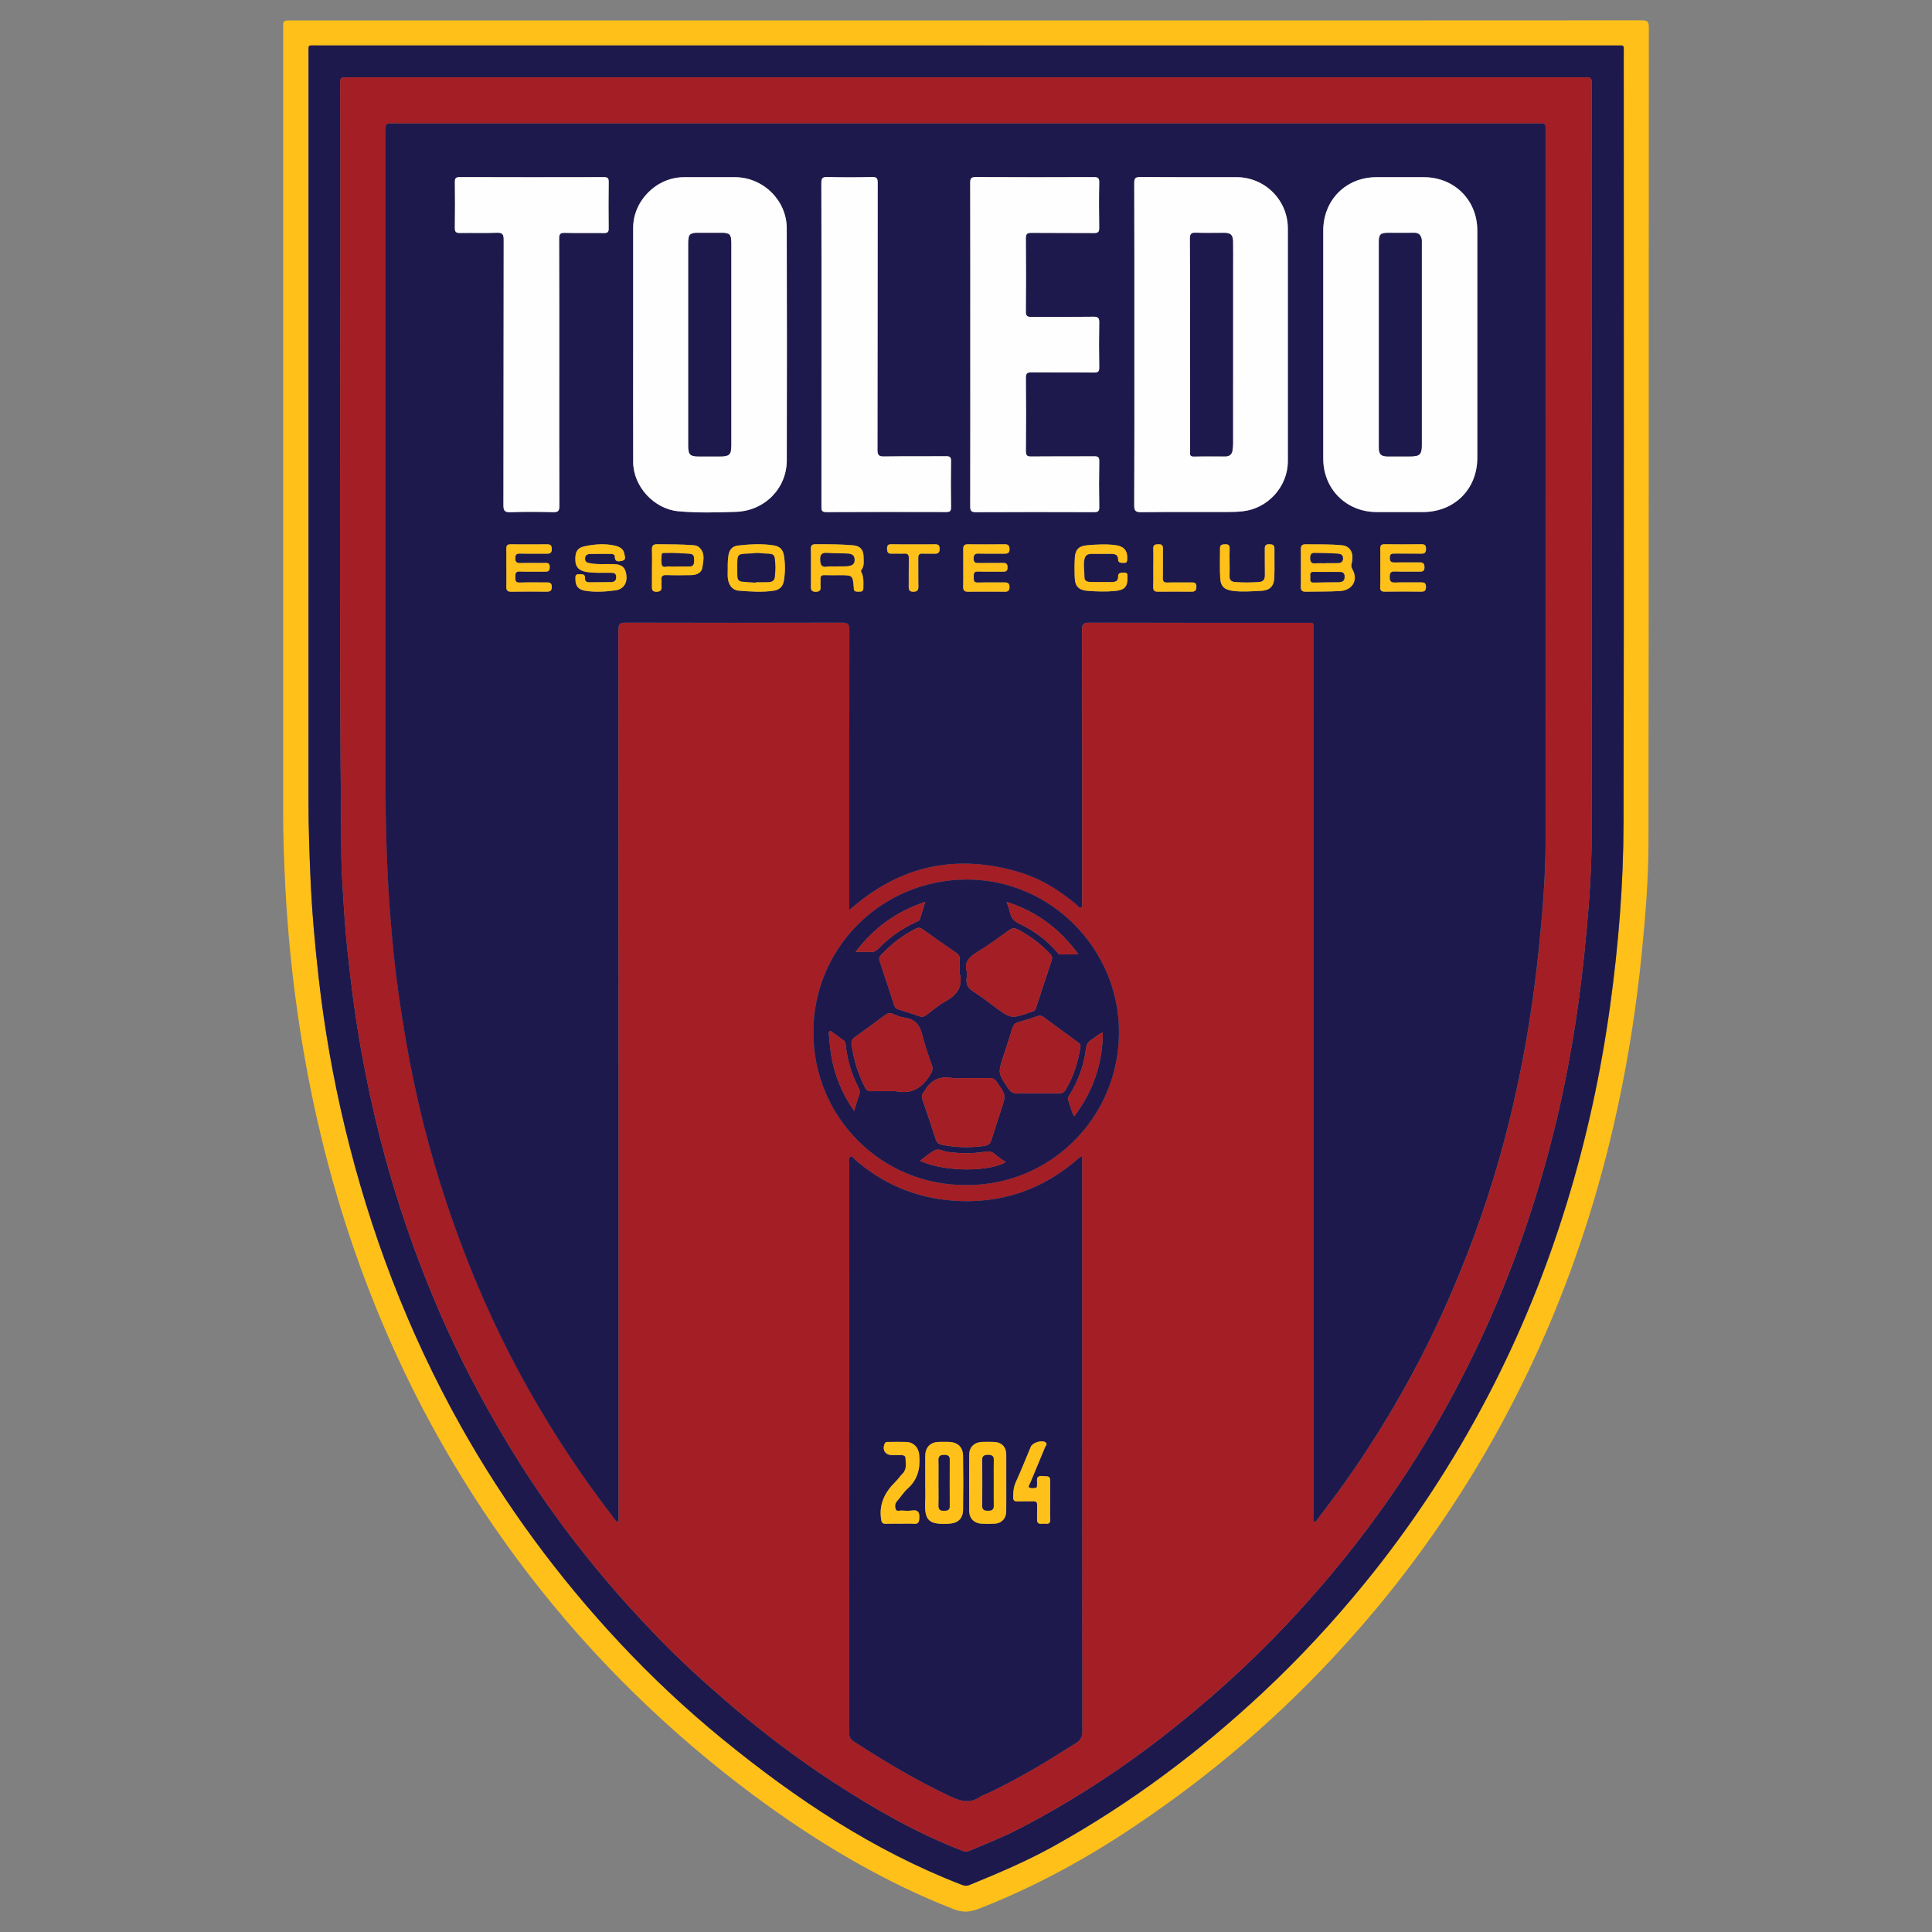 <?xml version="1.0" encoding="utf-8"?>
<!-- Generator: Adobe Illustrator 23.0.1, SVG Export Plug-In . SVG Version: 6.00 Build 0)  -->
<svg version="1.1" id="Layer_1" xmlns="http://www.w3.org/2000/svg" xmlns:xlink="http://www.w3.org/1999/xlink" x="0px" y="0px"
	 viewBox="0 0 600 600" style="enable-background:new 0 0 600 600;" xml:space="preserve">
<rect x="0" y="0" width="600" height="600" fill="#808080" stroke="none"/>
<style type="text/css">
	.st0{fill:#FEC019;}
	.st1{fill:#1E194C;}
	.st2{fill:#A41E25;}
	.st3{fill:#FEFEFE;}
</style>
<g>
	<path class="st0" d="M299.97,6.36c69.95,0,139.91,0.01,209.86-0.04c1.71,0,2.23,0.29,2.23,2.14c-0.05,84.41,0,168.82-0.11,253.23
		c-0.01,11.34-0.93,22.66-2.05,33.95c-1.59,16.14-4.05,32.13-7.46,47.98c-5.93,27.58-14.67,54.22-26.65,79.79
		c-11.81,25.2-26.37,48.68-43.69,70.44c-5.85,7.35-12.01,14.43-18.43,21.3c-19.3,20.66-40.83,38.64-64.48,54.1
		c-14.31,9.36-29.33,17.36-45.3,23.56c-2.82,1.09-5.02,1.17-7.89,0.04c-20.65-8.11-39.61-19.19-57.57-32.1
		c-13.13-9.44-25.54-19.74-37.29-30.86c-23.8-22.53-44-47.91-60.72-76.07c-12.29-20.7-22.31-42.45-30.23-65.18
		c-8.36-24.03-14.14-48.67-17.75-73.84c-1.86-12.94-3.12-25.93-3.81-38.98c-0.43-8.22-0.71-16.44-0.7-24.66
		c0-80.78,0-161.56,0-242.35c0-2.46,0-2.46,2.55-2.46C160.31,6.36,230.14,6.36,299.97,6.36z M300.01,14.12
		c-67.24,0-134.49,0-201.73,0c-2.77,0-2.44-0.34-2.44,2.46c0,77.58,0,155.16-0.01,232.74c0,7.62,0.27,15.22,0.59,22.83
		c0.45,10.61,1.39,21.17,2.59,31.72c1.76,15.51,4.44,30.86,8.08,46.03c7.8,32.55,19.58,63.56,35.94,92.8
		c13.72,24.52,30.26,46.98,49.43,67.48c9.99,10.69,20.65,20.7,32,29.96c22.58,18.44,46.62,34.5,73.99,45.11
		c0.9,0.35,1.64,0.56,2.62,0.17c8.93-3.67,17.81-7.41,26.27-12.11c23.65-13.16,45.15-29.23,64.88-47.69
		c11.36-10.63,21.93-22.02,31.76-34.1c14.68-18.03,27.35-37.37,38.12-57.95c10.05-19.21,18.17-39.23,24.52-59.96
		c6.13-19.98,10.54-40.34,13.41-61.05c2.63-18.99,4.16-38.08,4.2-57.22c0.14-79.61,0.06-159.22,0.06-238.83
		c0-2.66,0.33-2.38-2.34-2.38C434.62,14.11,367.31,14.12,300.01,14.12z"/>
	<path class="st1" d="M300.01,14.12c67.3,0,134.61,0,201.91,0c2.67,0,2.34-0.27,2.34,2.38c0.01,79.61,0.09,159.22-0.06,238.83
		c-0.03,19.15-1.57,38.23-4.2,57.22c-2.87,20.71-7.28,41.07-13.41,61.05c-6.36,20.72-14.48,40.75-24.52,59.96
		c-10.77,20.58-23.44,39.92-38.12,57.95c-9.83,12.08-20.4,23.48-31.76,34.1c-19.73,18.46-41.23,34.53-64.88,47.69
		c-8.46,4.71-17.34,8.45-26.27,12.11c-0.97,0.4-1.72,0.18-2.62-0.17c-27.36-10.61-51.4-26.67-73.99-45.11
		c-11.34-9.26-22-19.27-32-29.96c-19.17-20.51-35.7-42.96-49.43-67.48c-16.37-29.24-28.14-60.25-35.94-92.8
		c-3.64-15.17-6.32-30.52-8.08-46.03c-1.2-10.55-2.14-21.11-2.59-31.72c-0.32-7.61-0.59-15.22-0.59-22.83
		c0-77.58,0-155.16,0.01-232.74c0-2.8-0.33-2.46,2.44-2.46C165.52,14.11,232.76,14.12,300.01,14.12z M299.93,24.02
		c-63.92,0-127.85,0-191.77,0c-2.5,0-2.51,0-2.5,2.45c0.23,79.91-0.47,159.82,0.36,239.73c0.05,4.79,0.42,9.55,0.7,14.33
		c0.58,9.98,1.69,19.9,2.99,29.8c1.35,10.27,3.19,20.46,5.39,30.58c3.38,15.55,7.76,30.82,13.18,45.79
		c4.96,13.7,10.67,27.07,17.35,40.03c6.77,13.13,14.23,25.82,22.61,37.98c10.87,15.77,23.08,30.43,36.42,44.15
		c6.43,6.61,13.21,12.85,20.19,18.87c10.8,9.33,22.08,18.01,34.05,25.79c12.54,8.15,25.46,15.6,39.45,21.03
		c0.77,0.3,1.48,0.73,2.44,0.33c5.32-2.24,10.7-4.34,15.83-7.01c15.64-8.11,30.38-17.62,44.3-28.41
		c13.71-10.64,26.59-22.18,38.51-34.8c10.35-10.96,19.95-22.52,28.78-34.73c13.84-19.15,25.39-39.61,34.9-61.21
		c8.55-19.43,15.17-39.54,20.13-60.18c2.47-10.25,4.44-20.6,6.06-31.03c1.43-9.2,2.48-18.45,3.35-27.72
		c0.93-9.96,1.63-19.94,1.64-29.92c0.11-77.71,0.06-155.41,0.06-233.12c0-2.72,0-2.72-2.65-2.72
		C427.78,24.02,363.86,24.02,299.93,24.02z"/>
	<path class="st2" d="M299.93,24.02c63.92,0,127.85,0,191.77,0c2.65,0,2.65,0,2.65,2.72c0,77.71,0.05,155.41-0.06,233.12
		c-0.01,9.98-0.72,19.96-1.64,29.92c-0.86,9.28-1.92,18.52-3.35,27.72c-1.62,10.42-3.59,20.77-6.06,31.03
		c-4.97,20.64-11.58,40.74-20.13,60.18c-9.51,21.61-21.06,42.07-34.9,61.21c-8.83,12.21-18.42,23.77-28.78,34.73
		c-11.93,12.62-24.8,24.16-38.51,34.8c-13.92,10.8-28.66,20.3-44.3,28.41c-5.14,2.66-10.51,4.77-15.83,7.01
		c-0.97,0.41-1.67-0.03-2.44-0.33c-13.99-5.43-26.91-12.88-39.45-21.03c-11.97-7.78-23.25-16.46-34.05-25.79
		c-6.98-6.03-13.76-12.27-20.19-18.87c-13.34-13.72-25.55-28.38-36.42-44.15c-8.38-12.16-15.85-24.85-22.61-37.98
		c-6.68-12.96-12.39-26.33-17.35-40.03c-5.42-14.97-9.8-30.25-13.18-45.79c-2.2-10.11-4.04-20.31-5.39-30.58
		c-1.3-9.9-2.42-19.82-2.99-29.8c-0.28-4.77-0.65-9.54-0.7-14.33c-0.83-79.91-0.12-159.82-0.36-239.73c-0.01-2.45,0-2.45,2.5-2.45
		C172.08,24.02,236.01,24.02,299.93,24.02z M263.75,282.6c1.29-1.05,2.22-1.82,3.16-2.57c14.84-11.8,31.42-14.55,49.42-9.26
		c6.8,2,12.75,5.71,18.16,10.28c0.4,0.33,0.72,1.07,1.32,0.75c0.54-0.29,0.18-1.01,0.25-1.53c0.03-0.24,0.01-0.49,0.01-0.74
		c0-27.93,0.02-55.86-0.04-83.8c0-1.8,0.35-2.37,2.29-2.37c22.39,0.08,44.79,0.05,67.18,0.06c2.88,0,2.52-0.34,2.52,2.58
		c0.01,91.55,0,183.1,0.01,274.65c0,0.65-0.17,1.32,0.15,1.97c0.61-0.04,0.82-0.56,1.09-0.92c3.93-5.19,7.84-10.39,11.52-15.78
		c11.6-17,21.53-34.92,29.7-53.81c6.86-15.86,12.57-32.12,16.95-48.83c5.03-19.2,8.45-38.69,10.47-58.44
		c1.15-11.29,2.11-22.6,2.12-33.95c0.07-73.4,0.04-146.8,0.04-220.2c0-2.37,0-2.37-2.37-2.37c-118.5,0-236.99,0-355.49,0
		c-2.44,0-2.44,0-2.44,2.51c0,68.29,0,136.58,0,204.88c0,8.41,0.25,16.82,0.62,25.22c0.31,7.05,0.85,14.07,1.49,21.09
		c0.94,10.26,2.39,20.45,4.13,30.61c2.97,17.39,7.18,34.48,12.79,51.21c6.71,20.02,15.05,39.33,25.44,57.74
		c7.65,13.56,16.18,26.53,25.69,38.86c0.59,0.77,1.04,1.75,2.17,2.32c0-0.89,0-1.56,0-2.24c0-91.61,0.01-183.22-0.04-274.83
		c0-1.86,0.45-2.33,2.32-2.33c22.39,0.07,44.79,0.07,67.18,0c1.75,0,2.26,0.39,2.26,2.21c-0.06,28.18-0.04,56.36-0.04,84.53
		C263.75,280.78,263.75,281.45,263.75,282.6z M336.06,359.15c-0.47,0.19-0.66,0.21-0.79,0.32c-11.21,9.96-24.26,14.51-39.26,13.41
		c-11.61-0.85-21.75-5.17-30.53-12.78c-0.43-0.37-0.75-1.19-1.46-0.8c-0.54,0.29-0.27,1.01-0.27,1.54
		c-0.01,59.11-0.01,118.22-0.03,177.33c0,1.17,0.35,1.94,1.34,2.59c9.69,6.31,19.6,12.2,30.08,17.13c3.21,1.51,6.13,2.28,9.27,0.1
		c0.69-0.48,1.56-0.7,2.34-1.07c9.52-4.5,18.51-9.92,27.38-15.58c1.38-0.88,1.97-1.82,1.97-3.54c-0.05-58.8-0.04-117.6-0.04-176.4
		C336.06,360.72,336.06,360.05,336.06,359.15z M300.14,368.02c25.82,0.19,47.24-20.68,47.37-47.27
		c0.13-26.07-21.23-47.58-47.19-47.6c-26.41-0.01-47.72,21.08-47.73,47.41C252.59,347.14,273.97,368.28,300.14,368.02z"/>
	<path class="st1" d="M263.75,282.6c0-1.16,0-1.82,0-2.49c0-28.18-0.02-56.36,0.04-84.53c0-1.82-0.5-2.21-2.26-2.21
		c-22.39,0.06-44.79,0.07-67.18,0c-1.87-0.01-2.32,0.46-2.32,2.33c0.05,91.61,0.04,183.22,0.04,274.83c0,0.67,0,1.34,0,2.24
		c-1.13-0.57-1.58-1.55-2.17-2.32c-9.51-12.33-18.04-25.3-25.69-38.86c-10.39-18.41-18.74-37.72-25.44-57.74
		c-5.6-16.72-9.82-33.81-12.79-51.21c-1.73-10.15-3.19-20.34-4.13-30.61c-0.64-7.02-1.17-14.04-1.49-21.09
		c-0.38-8.41-0.62-16.81-0.62-25.22c0.01-68.29,0-136.58,0-204.88c0-2.51,0-2.51,2.44-2.51c118.5,0,236.99,0,355.49,0
		c2.37,0,2.37,0,2.37,2.37c0,73.4,0.04,146.8-0.04,220.2c-0.01,11.34-0.97,22.65-2.12,33.95c-2.02,19.75-5.44,39.24-10.47,58.44
		c-4.38,16.72-10.09,32.97-16.95,48.83c-8.17,18.9-18.1,36.81-29.7,53.81c-3.67,5.38-7.58,10.59-11.52,15.78
		c-0.27,0.35-0.47,0.87-1.09,0.92c-0.32-0.65-0.15-1.32-0.15-1.97c-0.01-91.55-0.01-183.1-0.01-274.65c0-2.93,0.36-2.58-2.52-2.58
		c-22.39-0.01-44.79,0.02-67.18-0.06c-1.94-0.01-2.3,0.56-2.29,2.37c0.06,27.93,0.04,55.86,0.04,83.8c0,0.25,0.03,0.5-0.01,0.74
		c-0.07,0.52,0.29,1.25-0.25,1.53c-0.6,0.32-0.93-0.41-1.32-0.75c-5.41-4.57-11.36-8.28-18.16-10.28c-18-5.3-34.58-2.54-49.42,9.26
		C265.96,280.78,265.03,281.55,263.75,282.6z M352.29,106.9c0,16.67,0.04,33.33-0.05,50c-0.01,1.86,0.53,2.17,2.24,2.16
		c8.86-0.09,17.71-0.04,26.57-0.05c1.59,0,3.17-0.04,4.77-0.21c7.87-0.8,14.13-7.64,14.13-15.56c0-24.11,0-48.22,0-72.32
		c0-8.77-7.13-15.89-15.93-15.9c-9.96-0.01-19.93,0.04-29.89-0.04c-1.57-0.01-1.89,0.41-1.88,1.92
		C352.31,73.57,352.29,90.24,352.29,106.9z M410.95,106.84c0,11.87,0,23.74,0,35.61c0,9.41,7.12,16.54,16.55,16.57
		c4.8,0.02,9.59,0.01,14.39,0c9.76-0.01,16.9-7.08,16.9-16.82c0.02-23.55,0.02-47.11,0-70.66c-0.01-9.42-7.17-16.51-16.59-16.51
		c-4.92,0-9.84,0-14.76,0c-9.43,0-16.49,7.09-16.49,16.57C410.94,83.34,410.95,95.09,410.95,106.84z M196.63,106.95
		c0,12.17-0.02,24.35,0.01,36.52c0.01,7.58,6.48,14.62,14.02,15.3c5.95,0.54,11.92,0.38,17.87,0.18c8.96-0.3,15.79-7.3,15.81-15.96
		c0.05-24.04,0.06-48.08-0.01-72.13c-0.03-8.71-7.4-15.83-16.09-15.84c-5.29,0-10.58-0.02-15.86,0c-8.5,0.03-15.75,7.3-15.75,15.76
		C196.63,82.84,196.63,94.89,196.63,106.95z M301.33,107.02c0,16.73,0.02,33.47-0.03,50.2c0,1.44,0.35,1.83,1.81,1.83
		c12.18-0.06,24.36-0.05,36.55-0.01c1.19,0,1.75-0.16,1.72-1.56c-0.09-4.74-0.09-9.48,0-14.21c0.03-1.36-0.43-1.59-1.66-1.58
		c-6.46,0.06-12.92-0.01-19.38,0.06c-1.35,0.02-1.76-0.29-1.75-1.71c0.08-7.57,0.08-15.14,0-22.7c-0.01-1.44,0.45-1.73,1.78-1.72
		c6.46,0.06,12.92-0.01,19.38,0.06c1.31,0.01,1.64-0.36,1.62-1.64c-0.08-4.61-0.08-9.23,0-13.84c0.03-1.41-0.3-1.87-1.79-1.85
		c-6.4,0.09-12.8,0.01-19.2,0.06c-1.29,0.01-1.82-0.2-1.8-1.68c0.08-7.57,0.08-15.14,0-22.7c-0.01-1.41,0.39-1.75,1.76-1.73
		c6.46,0.07,12.92,0,19.38,0.06c1.29,0.01,1.66-0.34,1.64-1.64c-0.07-4.67-0.09-9.35,0.01-14.03c0.03-1.43-0.4-1.71-1.75-1.71
		c-12.18,0.05-24.36,0.06-36.55-0.01c-1.49-0.01-1.79,0.43-1.78,1.83C301.35,73.55,301.33,90.29,301.33,107.02z M173.69,115.77
		c0-13.9,0.02-27.81-0.03-41.71c-0.01-1.38,0.34-1.79,1.74-1.75c4.06,0.1,8.12,0,12.18,0.06c1.14,0.02,1.47-0.34,1.46-1.47
		c-0.06-4.8-0.07-9.6,0.01-14.4c0.02-1.27-0.43-1.5-1.59-1.5c-14.89,0.04-29.78,0.04-44.67-0.01c-1.27,0-1.53,0.4-1.52,1.56
		c0.05,4.74,0.07,9.48-0.01,14.21c-0.02,1.37,0.48,1.62,1.7,1.59c3.75-0.07,7.51,0.08,11.26-0.07c1.77-0.07,2.22,0.39,2.21,2.19
		c-0.06,27.44-0.03,54.88-0.08,82.32c0,1.71,0.28,2.33,2.16,2.27c4.42-0.16,8.86-0.12,13.29-0.01c1.55,0.04,1.93-0.42,1.93-1.94
		C173.66,143.33,173.69,129.55,173.69,115.77z M255.12,106.91c0,16.79,0.01,33.58-0.02,50.37c0,1.11,0.01,1.77,1.5,1.76
		c12.42-0.06,24.85-0.05,37.27-0.02c1.1,0,1.5-0.28,1.48-1.44c-0.06-4.8-0.07-9.6,0-14.39c0.02-1.25-0.38-1.52-1.56-1.51
		c-6.4,0.06-12.79-0.03-19.19,0.07c-1.65,0.03-2.11-0.36-2.1-2.07c0.06-27.62,0.03-55.23,0.07-82.85c0-1.36-0.22-1.89-1.76-1.86
		c-4.61,0.12-9.23,0.12-13.84,0c-1.57-0.04-1.9,0.41-1.9,1.93C255.14,73.58,255.12,90.24,255.12,106.91z M404,176.28
		c0,1.96,0.05,3.93-0.02,5.89c-0.05,1.22,0.44,1.62,1.62,1.59c3.55-0.09,7.1,0.01,10.66-0.22c3.76-0.25,5.65-3.41,3.76-6.72
		c-0.41-0.73-0.41-1.23-0.22-2c0.75-3.03-0.49-5.22-2.93-5.47c-3.79-0.38-7.58-0.26-11.38-0.31c-1.13-0.01-1.52,0.45-1.49,1.53
		C404.04,172.47,404,174.37,404,176.28z M187.65,175.19c-1.14,0.03-2.79,0.03-4.43-0.27c-0.86-0.16-1.55-0.36-1.53-1.44
		c0.02-1.06,0.71-1.4,1.56-1.43c2.15-0.05,4.3-0.04,6.45-0.02c0.56,0,1.25,0.14,1.24,0.83c-0.01,1.92,1.42,1.49,2.33,1.29
		c1.33-0.28,0.72-1.54,0.58-2.29c-0.26-1.43-1.46-2.06-2.77-2.37c-3.16-0.75-6.34-0.49-9.47,0.16c-2.4,0.5-3.11,1.84-2.9,4.75
		c0.14,1.83,1.3,2.9,3.4,3.23c2.51,0.4,5.02,0.22,7.54,0.25c0.94,0.01,1.72,0.09,1.72,1.34c0,1.12-0.6,1.55-1.6,1.57
		c-2.27,0.04-4.54,0.06-6.82,0.05c-0.75,0-1.33-0.31-1.27-1.21c0.1-1.48-0.94-1.27-1.86-1.3c-1.28-0.05-1.12,0.83-1.11,1.63
		c0.01,2.1,0.92,3.17,3.02,3.51c3.12,0.5,6.25,0.29,9.35-0.11c2.36-0.3,3.67-2.07,3.48-4.4c-0.22-2.64-1.36-3.72-4-3.76
		C189.76,175.18,188.96,175.19,187.65,175.19z M428.67,176.36c0,1.97,0.06,3.94-0.02,5.9c-0.04,1.12,0.32,1.51,1.46,1.49
		c3.75-0.05,7.51-0.05,11.26,0c1.11,0.01,1.49-0.35,1.5-1.49c0.01-1.24-0.57-1.41-1.59-1.39c-2.64,0.04-5.29-0.07-7.93,0.05
		c-1.42,0.06-1.76-0.42-1.75-1.77c0.01-1.29,0.37-1.71,1.67-1.66c2.52,0.1,5.04-0.01,7.57,0.04c1.04,0.02,1.57-0.18,1.56-1.4
		c-0.02-1.17-0.48-1.49-1.54-1.47c-2.58,0.04-5.17-0.03-7.75,0.03c-1.14,0.03-1.48-0.37-1.48-1.49c0-1.16,0.56-1.29,1.49-1.28
		c2.77,0.03,5.54-0.03,8.3,0.03c1.17,0.03,1.46-0.47,1.46-1.54c0-1.06-0.4-1.39-1.42-1.38c-3.81,0.04-7.63,0.04-11.44,0
		c-1.09-0.01-1.37,0.43-1.34,1.43C428.71,172.43,428.67,174.4,428.67,176.36z M299.15,176.35c0,1.97,0.04,3.93-0.02,5.9
		c-0.03,1.12,0.4,1.52,1.51,1.51c3.81-0.04,7.62-0.03,11.43,0c0.99,0.01,1.43-0.32,1.44-1.39c0.01-1.13-0.42-1.51-1.52-1.49
		c-2.76,0.05-5.53-0.05-8.29,0.04c-1.53,0.05-1.25-0.92-1.29-1.81c-0.04-0.95-0.02-1.66,1.31-1.61c2.58,0.09,5.16,0,7.74,0.04
		c0.98,0.02,1.45-0.24,1.44-1.34c-0.01-1.04-0.36-1.4-1.39-1.38c-2.52,0.05-5.04-0.02-7.56,0.03c-1.01,0.02-1.58-0.12-1.58-1.37
		c0.01-1.22,0.4-1.59,1.6-1.56c2.64,0.07,5.28,0,7.92,0.03c1.01,0.01,1.63-0.19,1.62-1.4c-0.01-1.1-0.38-1.53-1.51-1.52
		c-3.81,0.05-7.62,0.04-11.43,0.01c-1.02-0.01-1.45,0.39-1.43,1.41C299.18,172.41,299.15,174.38,299.15,176.35z M251.85,176.32
		c0,1.91,0.04,3.81-0.02,5.72c-0.03,1.09,0.18,1.74,1.48,1.73c1.24,0,1.64-0.5,1.52-1.67c-0.07-0.73,0.03-1.48-0.02-2.21
		c-0.07-0.95,0.26-1.32,1.25-1.29c1.6,0.06,3.2,0.02,4.79,0.02c3.97,0,3.97,0,4.3,3.9c0.01,0.06,0,0.12,0,0.18
		c-0.04,1,0.66,1.04,1.37,1.03c0.73-0.01,1.58,0.12,1.59-1.01c0.01-1.53,0.17-3.08-0.39-4.56c-0.14-0.38-0.55-0.73-0.2-1.18
		c0.96-1.25,0.67-2.7,0.66-4.1c-0.01-2.16-1.08-3.35-3.19-3.54c-3.92-0.34-7.84-0.35-11.77-0.33c-1.03,0-1.43,0.34-1.4,1.39
		C251.89,172.38,251.85,174.35,251.85,176.32z M226.01,176.45c0,0.98-0.07,1.97,0.01,2.95c0.18,2.25,1.44,3.88,3.34,4.03
		c3.66,0.28,7.34,0.58,11.01,0c1.72-0.27,2.75-1.27,3.05-2.99c0.46-2.68,0.47-5.36,0.01-8.04c-0.3-1.72-1.32-2.72-3.03-3
		c-3.72-0.61-7.45-0.39-11.17,0.02c-1.58,0.17-2.65,1.09-2.96,2.82C226.02,173.65,225.99,175.04,226.01,176.45z M157.26,176.43
		c0,1.9,0.06,3.81-0.02,5.71c-0.05,1.18,0.3,1.64,1.54,1.62c3.62-0.06,7.25-0.04,10.87-0.01c1.08,0.01,1.73-0.18,1.71-1.5
		c-0.01-1.41-0.85-1.38-1.83-1.37c-2.7,0.02-5.41-0.07-8.11,0.04c-1.45,0.06-1.38-0.74-1.38-1.72c-0.01-1-0.04-1.77,1.39-1.71
		c2.51,0.11,5.04,0.01,7.55,0.04c1.01,0.01,1.74,0.02,1.74-1.4c0-1.51-0.9-1.3-1.81-1.3c-2.46,0-4.92-0.04-7.37,0.02
		c-1.1,0.03-1.52-0.31-1.52-1.46c0-1.12,0.33-1.5,1.47-1.47c2.82,0.07,5.65,0,8.48,0.03c1.06,0.01,1.38-0.48,1.38-1.46
		c0-0.99-0.34-1.46-1.39-1.45c-3.81,0.03-7.62,0.03-11.43,0c-0.96-0.01-1.3,0.38-1.29,1.31
		C157.29,172.38,157.26,174.4,157.26,176.43z M342.14,180.77C342.14,180.77,342.14,180.77,342.14,180.77
		c-1.23-0.01-2.46,0.04-3.68-0.02c-0.92-0.04-1.72-0.36-1.69-1.51c0.04-1.71-0.34-3.37-0.08-5.12c0.22-1.48,0.82-2.08,2.2-2.09
		c2.09-0.01,4.17-0.02,6.26,0.01c1.11,0.01,2.06,0.2,2.08,1.7c0.02,1.29,1.19,1.04,1.96,1.08c0.85,0.05,0.85-0.67,0.88-1.31
		c0.13-2.53-1.12-3.85-3.59-4.18c-3.01-0.4-5.98-0.22-8.97,0.04c-2.39,0.21-3.56,1.29-3.71,3.73c-0.13,2.14-0.13,4.3-0.03,6.44
		c0.12,2.68,1.36,3.78,4.08,3.98c2.82,0.2,5.62,0.3,8.44,0.03c2.91-0.29,3.91-1.26,3.85-4.2c-0.02-0.74,0.12-1.52-1.05-1.5
		c-0.91,0.01-1.89-0.02-1.85,1.19c0.05,1.51-0.86,1.71-1.98,1.75C344.23,180.8,343.19,180.77,342.14,180.77z M202.48,176.4
		c0,1.84,0.01,3.68,0,5.53c-0.01,0.97-0.07,1.83,1.36,1.84c1.33,0.01,1.75-0.54,1.62-1.78c-0.06-0.61,0.04-1.23-0.02-1.84
		c-0.13-1.2,0.31-1.61,1.54-1.56c2.58,0.09,5.16,0.06,7.74,0.01c1.68-0.03,3.2-0.72,3.44-2.46c0.29-2.11,0.94-4.44-1.06-6.2
		c-0.46-0.4-1.05-0.57-1.69-0.62c-3.73-0.3-7.47-0.26-11.2-0.31c-1.26-0.02-1.78,0.37-1.73,1.67
		C202.54,172.59,202.48,174.5,202.48,176.4z M381.86,174.64c0-1.42-0.05-2.83,0.02-4.24c0.05-1.07-0.38-1.41-1.4-1.36
		c-0.88,0.04-1.6,0.09-1.59,1.25c0.03,3.08-0.11,6.16,0.06,9.23c0.16,2.81,1.47,3.72,4.28,4.03c2.78,0.31,5.51,0.07,8.27-0.04
		c2.73-0.11,4.13-1.32,4.25-4.06c0.13-3.01,0.01-6.03,0.05-9.04c0.02-1.23-0.66-1.36-1.65-1.38c-1.08-0.02-1.37,0.45-1.35,1.45
		c0.04,2.71-0.02,5.41,0.03,8.12c0.03,1.36-0.52,2.08-1.88,2.17c-2.46,0.16-4.91,0.2-7.37,0c-1.16-0.09-1.79-0.61-1.73-1.88
		C381.91,177.47,381.86,176.05,381.86,174.64z M283.66,169.05c-2.27,0-4.54,0.04-6.81-0.02c-1.07-0.03-1.39,0.4-1.37,1.42
		c0.02,0.96,0.26,1.53,1.35,1.5c1.35-0.04,2.7,0.04,4.05-0.02c1.06-0.05,1.38,0.39,1.36,1.4c-0.05,2.95,0.01,5.89-0.03,8.84
		c-0.01,1.02,0.21,1.61,1.41,1.6c1.19-0.01,1.61-0.43,1.59-1.63c-0.07-2.95,0.01-5.89-0.04-8.84c-0.02-1.04,0.33-1.43,1.38-1.37
		c1.22,0.07,2.46-0.02,3.68,0.03c1.05,0.04,1.57-0.29,1.58-1.46c0.01-1.15-0.43-1.49-1.52-1.46
		C288.08,169.09,285.87,169.05,283.66,169.05z M358.17,176.26c0,2.03,0.04,4.05-0.02,6.08c-0.03,1.05,0.41,1.42,1.41,1.42
		c3.5-0.02,7-0.03,10.5,0c1.11,0.01,1.47-0.42,1.5-1.53c0.03-1.29-0.66-1.35-1.62-1.34c-2.45,0.03-4.91-0.04-7.36,0.03
		c-1.15,0.04-1.47-0.36-1.45-1.47c0.07-3.01-0.01-6.02,0.04-9.02c0.02-1.03-0.33-1.42-1.38-1.39c-0.95,0.03-1.68,0.05-1.63,1.34
		C358.23,172.33,358.17,174.29,358.17,176.26z"/>
	<path class="st1" d="M336.06,359.15c0,0.91,0,1.58,0,2.25c0,58.8-0.01,117.6,0.04,176.4c0,1.72-0.59,2.66-1.97,3.54
		c-8.87,5.65-17.86,11.07-27.38,15.58c-0.78,0.37-1.65,0.59-2.34,1.07c-3.14,2.18-6.06,1.41-9.27-0.1
		c-10.48-4.93-20.39-10.82-30.08-17.13c-0.99-0.65-1.34-1.42-1.34-2.59c0.02-59.11,0.02-118.22,0.03-177.33
		c0-0.53-0.28-1.25,0.27-1.54c0.71-0.38,1.04,0.43,1.46,0.8c8.77,7.62,18.91,11.94,30.53,12.78c15,1.09,28.05-3.45,39.26-13.41
		C335.4,359.36,335.59,359.33,336.06,359.15z M287.34,460.59c0,1.84,0.08,3.69-0.01,5.52c-0.32,6.26,1.22,7.37,7.16,7.11
		c2.89-0.13,4.55-1.48,4.59-4.35c0.09-5.58,0.09-11.17,0-16.75c-0.04-2.82-1.76-4.31-4.62-4.32c-0.92-0.01-1.84-0.01-2.76,0
		c-2.71,0.02-4.33,1.6-4.35,4.32C287.32,454.94,287.34,457.77,287.34,460.59z M312.5,460.69c0-2.95,0.01-5.9,0-8.86
		c-0.01-2.54-1.44-3.97-3.99-4.03c-1.17-0.02-2.34-0.03-3.51,0c-2.36,0.07-3.98,1.58-4,3.93c-0.06,5.84-0.05,11.69,0,17.53
		c0.02,2.29,1.56,3.81,3.81,3.93c1.35,0.07,2.71,0.07,4.06,0c2.2-0.11,3.6-1.61,3.62-3.84C312.52,466.47,312.5,463.58,312.5,460.69z
		 M279.49,473.21c1.41,0,2.84-0.09,4.24,0.03c1.42,0.12,1.69-0.45,1.77-1.78c0.1-1.84-0.4-2.62-2.33-2.34
		c-1.02,0.15-2.09,0.08-3.13,0.01c-0.67-0.05-1.64,0.45-1.92-0.52c-0.24-0.8-0.2-1.67,0.47-2.42c1.15-1.28,2.06-2.8,3.33-3.93
		c3.22-2.88,3.93-6.48,3.54-10.53c-0.22-2.2-1.75-3.82-3.93-3.89c-1.84-0.07-3.69-0.02-5.54-0.01c-0.46,0-0.97-0.11-1.24,0.52
		c-0.84,1.95,0.17,3.55,2.27,3.55c0.98,0,1.97,0,2.95,0.01c0.6,0.01,1.21,0.2,1.23,0.86c0.06,1.68,0.54,3.45-0.9,4.89
		c-0.78,0.78-1.39,1.73-2.17,2.5c-3.28,3.21-5.21,6.89-4.49,11.66c0.15,0.98,0.38,1.46,1.42,1.42
		C276.53,473.17,278.01,473.21,279.49,473.21z M326.14,465.94c0-1.72,0-3.44,0-5.17c0-2.38-0.01-2.25-2.39-2.38
		c-2.31-0.13-1.56,1.44-1.68,2.57c-0.05,0.46,0.12,1.09-0.58,1.16c-0.6,0.06-1.31,0.15-1.79-0.12c-0.54-0.3-0.01-0.87,0.16-1.28
		c1.55-3.74,3.14-7.47,4.66-11.22c0.19-0.48,0.93-1.06,0.13-1.6c-1.13-0.77-3.98,0.12-4.52,1.39c-1.56,3.67-3,7.4-4.67,11.02
		c-0.71,1.53-0.79,3.05-0.81,4.65c-0.01,0.94,0.29,1.33,1.27,1.3c1.66-0.06,3.32,0.02,4.98-0.03c0.86-0.02,1.22,0.27,1.19,1.16
		c-0.05,1.47,0.02,2.95-0.02,4.43c-0.05,1.92,1.37,1.29,2.35,1.38c0.97,0.09,1.83,0.09,1.75-1.36
		C326.06,469.88,326.14,467.91,326.14,465.94z"/>
	<path class="st1" d="M300.14,368.02c-26.17,0.26-47.56-20.89-47.55-47.46c0.01-26.33,21.32-47.42,47.73-47.41
		c25.96,0.01,47.32,21.53,47.19,47.6C347.38,347.34,325.96,368.21,300.14,368.02z M300.23,301.6c0,1.03,0.07,1.54-0.01,2.02
		c-0.33,2,0.43,3.31,2.17,4.39c2.24,1.39,4.31,3.03,6.43,4.6c5.17,3.83,5.17,3.83,11.25,1.73c0.17-0.06,0.35-0.13,0.52-0.17
		c0.68-0.15,0.97-0.58,1.18-1.24c1.58-4.9,3.2-9.79,4.83-14.67c0.27-0.79,0.14-1.36-0.44-1.98c-2.88-3.09-6.2-5.57-9.91-7.56
		c-1.04-0.56-1.88-0.57-2.87,0.15c-3.19,2.29-6.34,4.66-9.71,6.67C301.03,297.12,299.33,298.87,300.23,301.6z M298.02,302.23
		c0-1.41-0.05-2.83,0.02-4.24c0.04-0.89-0.22-1.48-0.97-2c-3.54-2.44-7.07-4.89-10.55-7.41c-0.77-0.56-1.35-0.54-2.16-0.14
		c-4.13,2.04-7.66,4.86-10.8,8.21c-0.54,0.57-0.63,1.08-0.38,1.82c1.52,4.53,3.01,9.08,4.48,13.63c0.23,0.7,0.56,1.15,1.31,1.37
		c2.23,0.68,4.45,1.4,6.65,2.16c0.79,0.27,1.37,0.12,2.02-0.37c1.96-1.48,3.86-3.09,5.98-4.29
		C297.14,309,299.18,306.47,298.02,302.23z M277.01,338.87c0.37,0,0.75-0.07,1.1,0.01c5.19,1.1,8.59-1.23,11.05-5.59
		c0.44-0.78,0.6-1.34,0.32-2.17c-1.05-3.14-2.23-6.26-2.99-9.47c-0.76-3.2-2.27-5.24-5.71-5.63c-1.19-0.14-2.36-0.68-3.49-1.13
		c-0.9-0.36-1.6-0.25-2.38,0.33c-3.1,2.31-6.21,4.6-9.37,6.82c-0.93,0.66-1.23,1.4-1.07,2.47c0.69,4.65,2.01,9.08,4.2,13.26
		c0.43,0.82,0.96,1.15,1.88,1.12C272.71,338.83,274.86,338.87,277.01,338.87z M322.25,339.52c2.21,0,4.42-0.03,6.63,0.01
		c0.95,0.02,1.58-0.28,2.09-1.14c2.44-4.12,3.84-8.58,4.58-13.29c0.11-0.7-0.25-1-0.71-1.34c-3.56-2.61-7.12-5.22-10.67-7.84
		c-0.56-0.41-1.07-0.66-1.84-0.38c-2.02,0.71-4.07,1.35-6.14,1.92c-1.01,0.28-1.49,0.89-1.79,1.86c-0.88,2.87-1.81,5.73-2.75,8.58
		c-1.75,5.31-1.72,5.29,1.36,10c0.75,1.15,1.56,1.72,2.98,1.64C318.07,339.44,320.16,339.52,322.25,339.52z M299.62,334.83
		c-1.29,0-2.62,0.19-3.87-0.04c-4-0.73-6.84,0.73-8.74,4.24c-0.03,0.05-0.08,0.1-0.12,0.14c-0.67,0.7-0.71,1.43-0.39,2.35
		c1.41,4.06,2.77,8.14,4.08,12.24c0.35,1.09,0.97,1.56,2.06,1.78c4.25,0.86,8.5,0.94,12.8,0.38c1.38-0.18,2.09-0.69,2.48-1.97
		c0.94-3.05,1.94-6.08,2.94-9.11c1.57-4.76,1.56-4.74-1.37-8.92c-0.56-0.81-1.18-1.12-2.14-1.1
		C304.78,334.86,302.2,334.83,299.62,334.83z M333.59,346.69c5.87-7.77,8.82-16.29,8.9-26.02c-1.4,0.45-2.26,1.47-3.34,2.11
		c-1.11,0.66-1.73,1.54-1.89,2.9c-0.63,5.25-2.44,10.11-5.23,14.6c-0.22,0.36-0.5,0.74-0.33,1.2
		C332.33,343.13,332.61,344.9,333.59,346.69z M285.72,360.5c8.29,3.75,22.05,3.24,26.59,0.39c-1.07-0.77-2.19-1.43-3.13-2.29
		c-1-0.92-1.99-1.16-3.33-0.93c-3.77,0.67-7.55,0.56-11.36,0.1c-1.39-0.17-2.85-1.15-4.1-0.57
		C288.74,357.98,287.34,359.32,285.72,360.5z M312.63,280.08c0.44,1.37,0.83,2.38,1.07,3.43c0.38,1.68,1.32,2.64,2.93,3.4
		c4.48,2.11,8.42,5.01,11.67,8.79c0.24,0.28,0.42,0.67,0.82,0.68c1.84,0.03,3.69,0.01,5.8,0.01
		C329.14,288.47,321.99,283.12,312.63,280.08z M265.73,295.62c1.85,0,3.24-0.05,4.63,0.02c1.01,0.05,1.74-0.31,2.42-1.03
		c3.3-3.45,7.18-6.1,11.48-8.17c0.54-0.26,1.22-0.38,1.44-1.05c0.54-1.66,1.04-3.33,1.65-5.3
		C278.47,283.06,271.47,288.03,265.73,295.62z M265.25,345c0.58-1.85,0.97-3.32,1.51-4.74c0.37-0.95,0.28-1.76-0.19-2.63
		c-2.21-4.1-3.44-8.51-3.93-13.13c-0.06-0.58-0.19-1.06-0.69-1.42c-1.1-0.78-2.17-1.61-3.28-2.38c-0.32-0.22-0.66-0.76-1.09-0.37
		c-0.2,0.19-0.19,0.7-0.15,1.05c0.2,2.01,0.37,4.02,0.67,6.01C259.08,333.67,261.39,339.42,265.25,345z"/>
	<path class="st3" d="M352.29,106.9c0-16.67,0.02-33.33-0.04-50c-0.01-1.51,0.32-1.93,1.88-1.92c9.96,0.08,19.93,0.04,29.89,0.04
		c8.8,0.01,15.93,7.13,15.93,15.9c0,24.11,0,48.22,0,72.32c0,7.92-6.27,14.76-14.13,15.56c-1.59,0.16-3.18,0.2-4.77,0.21
		c-8.86,0.01-17.71-0.04-26.57,0.05c-1.71,0.02-2.25-0.3-2.24-2.16C352.32,140.24,352.29,123.57,352.29,106.9z M369.6,107.03
		c0,11.01,0,22.03,0,33.04c0,0.81-0.29,1.72,1.17,1.68c3.26-0.09,6.52-0.03,9.78-0.03c1.22,0,1.98-0.59,2.18-1.79
		c0.12-0.72,0.16-1.46,0.16-2.19c0.01-17.96,0.01-35.93,0.01-53.89c0-2.95,0.03-5.91-0.01-8.86c-0.02-2-0.68-2.63-2.67-2.64
		c-2.95-0.01-5.91,0.09-8.86-0.04c-1.53-0.07-1.81,0.48-1.8,1.88C369.62,85.12,369.6,96.07,369.6,107.03z"/>
	<path class="st3" d="M410.95,106.84c0-11.75,0-23.49,0-35.24c0-9.48,7.06-16.57,16.49-16.57c4.92,0,9.84,0,14.76,0
		c9.42,0,16.58,7.09,16.59,16.51c0.02,23.55,0.02,47.11,0,70.66c-0.01,9.74-7.14,16.81-16.9,16.82c-4.8,0.01-9.59,0.01-14.39,0
		c-9.43-0.03-16.55-7.16-16.55-16.57C410.94,130.57,410.95,118.7,410.95,106.84z M428.23,107.04c0,10.64,0,21.27,0,31.91
		c0,2.11,0.64,2.75,2.73,2.76c2.21,0.02,4.43,0,6.64,0c3.45,0,3.94-0.48,3.94-3.87c0-20.66,0-41.32,0-61.98c0-0.37,0.02-0.74,0-1.11
		c-0.12-1.56-0.76-2.5-2.53-2.45c-2.52,0.07-5.04,0.02-7.56,0.02c-2.85,0-3.21,0.35-3.22,3.16
		C428.22,86.01,428.22,96.52,428.23,107.04z"/>
	<path class="st3" d="M196.63,106.95c0-12.05,0-24.1,0-36.16c0-8.46,7.25-15.73,15.75-15.76c5.29-0.02,10.58-0.01,15.86,0
		c8.69,0.01,16.06,7.13,16.09,15.84c0.07,24.04,0.06,48.08,0.01,72.13c-0.02,8.66-6.86,15.67-15.81,15.96
		c-5.94,0.2-11.92,0.36-17.87-0.18c-7.55-0.69-14.01-7.72-14.02-15.3C196.61,131.29,196.63,119.12,196.63,106.95z M227.08,106.88
		c0-10.52,0-21.04,0-31.56c0-2.49-0.5-2.98-3.03-2.99c-2.4,0-4.8,0-7.2,0c-2.62,0-3.08,0.46-3.08,3.14c0,7.94,0,15.87,0,23.81
		c0,13.1,0,26.2,0,39.31c0,2.57,0.57,3.13,3.12,3.13c2.28,0,4.55,0,6.83,0c2.78,0,3.36-0.57,3.36-3.28
		C227.08,127.92,227.08,117.4,227.08,106.88z"/>
	<path class="st3" d="M301.33,107.02c0-16.73,0.02-33.47-0.03-50.2c0-1.4,0.29-1.84,1.78-1.83c12.18,0.07,24.36,0.06,36.55,0.01
		c1.35-0.01,1.78,0.28,1.75,1.71c-0.1,4.67-0.08,9.35-0.01,14.03c0.02,1.29-0.35,1.65-1.64,1.64c-6.46-0.06-12.92,0.01-19.38-0.06
		c-1.36-0.01-1.77,0.33-1.76,1.73c0.07,7.57,0.08,15.14,0,22.7c-0.02,1.48,0.51,1.69,1.8,1.68c6.4-0.06,12.8,0.02,19.2-0.06
		c1.49-0.02,1.82,0.44,1.79,1.85c-0.09,4.61-0.08,9.23,0,13.84c0.02,1.28-0.31,1.65-1.62,1.64c-6.46-0.07-12.92,0-19.38-0.06
		c-1.33-0.01-1.79,0.28-1.78,1.72c0.08,7.57,0.08,15.14,0,22.7c-0.01,1.42,0.39,1.72,1.75,1.71c6.46-0.07,12.92,0,19.38-0.06
		c1.23-0.01,1.69,0.22,1.66,1.58c-0.09,4.74-0.09,9.48,0,14.21c0.03,1.41-0.54,1.57-1.72,1.56c-12.18-0.04-24.36-0.05-36.55,0.01
		c-1.47,0.01-1.82-0.39-1.81-1.83C301.35,140.49,301.33,123.75,301.33,107.02z"/>
	<path class="st3" d="M173.69,115.77c0,13.78-0.02,27.56,0.03,41.35c0.01,1.52-0.38,1.98-1.93,1.94c-4.43-0.11-8.86-0.14-13.29,0.01
		c-1.87,0.07-2.16-0.56-2.16-2.27c0.06-27.44,0.02-54.88,0.08-82.32c0-1.8-0.44-2.26-2.21-2.19c-3.75,0.15-7.51,0-11.26,0.07
		c-1.22,0.02-1.73-0.23-1.7-1.59c0.08-4.74,0.06-9.47,0.01-14.21c-0.01-1.16,0.25-1.57,1.52-1.56c14.89,0.05,29.78,0.04,44.67,0.01
		c1.16,0,1.61,0.22,1.59,1.5c-0.07,4.8-0.06,9.6-0.01,14.4c0.01,1.13-0.32,1.48-1.46,1.47c-4.06-0.06-8.12,0.04-12.18-0.06
		c-1.4-0.03-1.75,0.38-1.74,1.75C173.71,87.96,173.69,101.86,173.69,115.77z"/>
	<path class="st3" d="M255.12,106.91c0-16.67,0.02-33.34-0.04-50.01c-0.01-1.52,0.33-1.97,1.9-1.93c4.61,0.12,9.23,0.12,13.84,0
		c1.54-0.04,1.76,0.5,1.76,1.86c-0.04,27.62-0.01,55.23-0.07,82.85c0,1.71,0.45,2.1,2.1,2.07c6.4-0.1,12.79-0.01,19.19-0.07
		c1.18-0.01,1.58,0.26,1.56,1.51c-0.07,4.8-0.07,9.6,0,14.39c0.01,1.16-0.38,1.44-1.48,1.44c-12.42-0.03-24.85-0.05-37.27,0.02
		c-1.49,0.01-1.5-0.66-1.5-1.76C255.13,140.5,255.12,123.71,255.12,106.91z"/>
	<path class="st0" d="M404,176.28c0-1.9,0.03-3.81-0.01-5.71c-0.03-1.09,0.36-1.55,1.49-1.53c3.8,0.05,7.59-0.08,11.38,0.31
		c2.44,0.25,3.69,2.44,2.93,5.47c-0.19,0.77-0.19,1.28,0.22,2c1.89,3.31-0.01,6.47-3.76,6.72c-3.56,0.24-7.11,0.14-10.66,0.22
		c-1.17,0.03-1.66-0.37-1.62-1.59C404.06,180.21,404,178.24,404,176.28z M412.05,177.63c-1.35,0-2.69,0.04-4.04-0.01
		c-1.36-0.05-1.01,0.93-1.02,1.65c0,0.73-0.33,1.67,1.03,1.63c2.57-0.08,5.14-0.1,7.71-0.11c1.18-0.01,1.85-0.42,1.84-1.71
		c-0.01-1.47-1.02-1.44-2.03-1.44C414.38,177.63,413.21,177.63,412.05,177.63z M411.72,174.91c0-0.02,0-0.04,0-0.06
		c1.35,0,2.71,0.05,4.05-0.02c0.85-0.04,1.34-0.6,1.3-1.48c-0.03-0.86-0.45-1.25-1.38-1.35c-2.45-0.26-4.91-0.17-7.36-0.24
		c-1.01-0.03-1.35,0.27-1.4,1.34c-0.07,1.44,0.35,2.02,1.84,1.84C409.74,174.82,410.74,174.91,411.72,174.91z"/>
	<path class="st0" d="M187.65,175.19c1.32,0,2.12-0.01,2.91,0c2.64,0.04,3.78,1.12,4,3.76c0.19,2.33-1.12,4.1-3.48,4.4
		c-3.1,0.4-6.23,0.61-9.35,0.11c-2.1-0.34-3.01-1.41-3.02-3.51c0-0.8-0.16-1.68,1.11-1.63c0.92,0.04,1.96-0.17,1.86,1.3
		c-0.06,0.9,0.52,1.21,1.27,1.21c2.27,0.01,4.54-0.02,6.82-0.05c1-0.02,1.6-0.44,1.6-1.57c0-1.25-0.78-1.33-1.72-1.34
		c-2.51-0.03-5.03,0.15-7.54-0.25c-2.1-0.34-3.27-1.4-3.4-3.23c-0.22-2.9,0.49-4.24,2.9-4.75c3.13-0.66,6.3-0.91,9.47-0.16
		c1.31,0.31,2.51,0.95,2.77,2.37c0.14,0.75,0.75,2.01-0.58,2.29c-0.91,0.2-2.34,0.63-2.33-1.29c0-0.69-0.68-0.82-1.24-0.83
		c-2.15-0.02-4.3-0.03-6.45,0.02c-0.85,0.02-1.55,0.36-1.56,1.43c-0.02,1.08,0.66,1.28,1.53,1.44
		C184.86,175.22,186.51,175.22,187.65,175.19z"/>
	<path class="st0" d="M428.67,176.36c0-1.97,0.04-3.94-0.02-5.91c-0.03-1,0.25-1.44,1.34-1.43c3.81,0.05,7.63,0.04,11.44,0
		c1.02-0.01,1.42,0.33,1.42,1.38c0,1.07-0.29,1.57-1.46,1.54c-2.77-0.06-5.54,0-8.3-0.03c-0.93-0.01-1.49,0.12-1.49,1.28
		c0,1.12,0.35,1.51,1.48,1.49c2.58-0.07,5.17,0.01,7.75-0.03c1.06-0.02,1.53,0.31,1.54,1.47c0.02,1.22-0.52,1.42-1.56,1.4
		c-2.52-0.05-5.05,0.05-7.57-0.04c-1.3-0.05-1.66,0.37-1.67,1.66c-0.01,1.35,0.33,1.83,1.75,1.77c2.64-0.11,5.29,0,7.93-0.05
		c1.02-0.02,1.6,0.16,1.59,1.39c-0.01,1.14-0.39,1.5-1.5,1.49c-3.75-0.05-7.51-0.05-11.26,0c-1.13,0.02-1.5-0.37-1.46-1.49
		C428.73,180.3,428.67,178.33,428.67,176.36z"/>
	<path class="st0" d="M299.15,176.35c0-1.97,0.03-3.93-0.01-5.9c-0.02-1.02,0.41-1.42,1.43-1.41c3.81,0.03,7.62,0.04,11.43-0.01
		c1.13-0.01,1.5,0.42,1.51,1.52c0.01,1.21-0.6,1.42-1.62,1.4c-2.64-0.04-5.28,0.04-7.92-0.03c-1.2-0.03-1.59,0.34-1.6,1.56
		c-0.01,1.25,0.57,1.39,1.58,1.37c2.52-0.05,5.04,0.02,7.56-0.03c1.04-0.02,1.39,0.35,1.39,1.38c0.01,1.1-0.46,1.35-1.44,1.34
		c-2.58-0.04-5.16,0.05-7.74-0.04c-1.33-0.05-1.35,0.66-1.31,1.61c0.04,0.89-0.24,1.86,1.29,1.81c2.76-0.09,5.53,0.01,8.29-0.04
		c1.1-0.02,1.53,0.36,1.52,1.49c-0.01,1.06-0.44,1.39-1.44,1.39c-3.81-0.03-7.62-0.03-11.43,0c-1.1,0.01-1.54-0.39-1.51-1.51
		C299.2,180.28,299.15,178.31,299.15,176.35z"/>
	<path class="st0" d="M251.85,176.32c0-1.97,0.04-3.94-0.02-5.9c-0.03-1.05,0.37-1.38,1.4-1.39c3.93-0.02,7.85-0.01,11.77,0.33
		c2.11,0.18,3.18,1.37,3.19,3.54c0.01,1.39,0.29,2.85-0.66,4.1c-0.34,0.45,0.06,0.79,0.2,1.18c0.56,1.48,0.4,3.03,0.39,4.56
		c-0.01,1.12-0.87,0.99-1.59,1.01c-0.71,0.01-1.4-0.04-1.37-1.03c0-0.06,0-0.12,0-0.18c-0.34-3.9-0.34-3.9-4.3-3.9
		c-1.6,0-3.2,0.05-4.79-0.02c-0.99-0.04-1.32,0.34-1.25,1.29c0.06,0.73-0.05,1.48,0.02,2.21c0.12,1.17-0.28,1.66-1.52,1.67
		c-1.31,0-1.52-0.64-1.48-1.73C251.89,180.13,251.85,178.22,251.85,176.32z M259.41,175.92c1.2-0.13,2.73,0.08,4.27-0.19
		c1.25-0.22,1.74-0.82,1.7-1.94c-0.04-1.1-0.52-1.69-1.81-1.82c-2.21-0.22-4.42-0.07-6.62-0.22c-1.61-0.12-2.24,0.29-2.19,2.07
		c0.04,1.63,0.37,2.4,2.12,2.12C257.6,175.83,258.36,175.92,259.41,175.92z"/>
	<path class="st0" d="M226.01,176.45c-0.02-1.41,0.01-2.8,0.26-4.21c0.31-1.72,1.38-2.65,2.96-2.82c3.71-0.41,7.45-0.64,11.17-0.02
		c1.72,0.28,2.74,1.28,3.03,3c0.46,2.68,0.46,5.36-0.01,8.04c-0.3,1.71-1.33,2.72-3.05,2.99c-3.67,0.58-7.35,0.28-11.01,0
		c-1.9-0.15-3.16-1.78-3.34-4.03C225.95,178.42,226.01,177.43,226.01,176.45z M234.76,180.93c0-0.05,0-0.11,0-0.16
		c1.29,0,2.58,0.03,3.86-0.01c0.99-0.03,1.82-0.33,1.97-1.51c0.25-1.96,0.27-3.92,0-5.88c-0.11-0.82-0.57-1.31-1.47-1.35
		c-1.65-0.06-3.33-0.38-4.95-0.21c-5.23,0.55-5.22-0.79-5.2,5.15c0.02,3.66,0,3.66,3.58,3.81
		C233.3,180.81,234.03,180.88,234.76,180.93z"/>
	<path class="st0" d="M157.26,176.43c0-2.03,0.03-4.05-0.01-6.08c-0.02-0.94,0.33-1.32,1.29-1.31c3.81,0.03,7.62,0.03,11.43,0
		c1.05-0.01,1.39,0.46,1.39,1.45c0,0.99-0.31,1.48-1.38,1.46c-2.83-0.04-5.65,0.04-8.48-0.03c-1.14-0.03-1.47,0.36-1.47,1.47
		c0,1.15,0.42,1.48,1.52,1.46c2.46-0.06,4.91-0.02,7.37-0.02c0.91,0,1.81-0.21,1.81,1.3c0,1.42-0.73,1.41-1.74,1.4
		c-2.52-0.03-5.04,0.07-7.55-0.04c-1.44-0.06-1.4,0.71-1.39,1.71c0.01,0.98-0.07,1.78,1.38,1.72c2.7-0.11,5.4-0.02,8.11-0.04
		c0.98-0.01,1.82-0.04,1.83,1.37c0.01,1.32-0.63,1.51-1.71,1.5c-3.62-0.04-7.25-0.05-10.87,0.01c-1.24,0.02-1.59-0.44-1.54-1.62
		C157.32,180.24,157.26,178.34,157.26,176.43z"/>
	<path class="st0" d="M342.14,180.77c1.04,0,2.09,0.03,3.13-0.01c1.12-0.03,2.03-0.24,1.98-1.75c-0.04-1.21,0.94-1.17,1.85-1.19
		c1.17-0.02,1.04,0.76,1.05,1.5c0.06,2.94-0.94,3.91-3.85,4.2c-2.83,0.28-5.63,0.18-8.44-0.03c-2.72-0.2-3.96-1.29-4.08-3.98
		c-0.1-2.14-0.1-4.3,0.03-6.44c0.15-2.44,1.32-3.51,3.71-3.73c2.99-0.27,5.96-0.44,8.97-0.04c2.47,0.33,3.72,1.65,3.59,4.18
		c-0.03,0.64-0.03,1.36-0.88,1.31c-0.78-0.04-1.94,0.21-1.96-1.08c-0.03-1.5-0.97-1.68-2.08-1.7c-2.09-0.03-4.17-0.01-6.26-0.01
		c-1.38,0.01-1.98,0.6-2.2,2.09c-0.26,1.75,0.12,3.42,0.08,5.12c-0.03,1.15,0.77,1.47,1.69,1.51
		C339.69,180.81,340.92,180.76,342.14,180.77C342.14,180.77,342.14,180.77,342.14,180.77z"/>
	<path class="st0" d="M202.48,176.4c0-1.9,0.06-3.81-0.02-5.71c-0.05-1.3,0.47-1.69,1.73-1.67c3.74,0.05,7.47,0,11.2,0.31
		c0.64,0.05,1.24,0.22,1.69,0.62c2,1.76,1.35,4.09,1.06,6.2c-0.24,1.74-1.76,2.43-3.44,2.46c-2.58,0.05-5.16,0.08-7.74-0.01
		c-1.24-0.04-1.68,0.37-1.54,1.56c0.07,0.61-0.04,1.23,0.02,1.84c0.13,1.24-0.3,1.78-1.62,1.78c-1.43-0.01-1.37-0.87-1.36-1.84
		C202.49,180.09,202.48,178.25,202.48,176.4z M210.16,175.92C210.16,175.92,210.16,175.91,210.16,175.92
		c1.35-0.01,2.71,0.04,4.06-0.02c1.28-0.06,1.36-1.01,1.33-2c-0.02-0.89-0.01-1.77-1.24-1.88c-2.57-0.22-5.15-0.32-7.72-0.25
		c-0.41,0.01-1.01-0.12-1.06,0.45c-0.08,1.1-0.26,2.28,0.07,3.28c0.28,0.87,1.41,0.32,2.16,0.39
		C208.55,175.98,209.36,175.92,210.16,175.92z"/>
	<path class="st0" d="M381.86,174.64c0,1.42,0.05,2.83-0.02,4.24c-0.06,1.28,0.57,1.79,1.73,1.88c2.46,0.2,4.91,0.16,7.37,0
		c1.37-0.09,1.91-0.8,1.88-2.17c-0.05-2.71,0.01-5.41-0.03-8.12c-0.02-1,0.27-1.47,1.35-1.45c0.99,0.02,1.67,0.14,1.65,1.38
		c-0.05,3.01,0.08,6.03-0.05,9.04c-0.12,2.74-1.52,3.95-4.25,4.06c-2.76,0.11-5.49,0.35-8.27,0.04c-2.8-0.31-4.11-1.23-4.28-4.03
		c-0.18-3.07-0.04-6.15-0.06-9.23c-0.01-1.16,0.71-1.21,1.59-1.25c1.02-0.04,1.46,0.29,1.4,1.36
		C381.81,171.8,381.86,173.22,381.86,174.64z"/>
	<path class="st0" d="M283.66,169.05c2.21,0,4.42,0.04,6.63-0.02c1.09-0.03,1.54,0.3,1.52,1.46c-0.01,1.17-0.53,1.5-1.58,1.46
		c-1.23-0.04-2.46,0.04-3.68-0.03c-1.05-0.06-1.4,0.33-1.38,1.37c0.05,2.95-0.03,5.89,0.04,8.84c0.03,1.21-0.4,1.63-1.59,1.63
		c-1.2,0.01-1.43-0.58-1.41-1.6c0.04-2.95-0.02-5.89,0.03-8.84c0.02-1.01-0.3-1.45-1.36-1.4c-1.35,0.07-2.7-0.02-4.05,0.02
		c-1.09,0.03-1.32-0.54-1.35-1.5c-0.02-1.01,0.3-1.44,1.37-1.42C279.12,169.09,281.39,169.05,283.66,169.05z"/>
	<path class="st0" d="M358.17,176.26c0-1.96,0.06-3.93-0.02-5.89c-0.05-1.29,0.68-1.31,1.63-1.34c1.04-0.03,1.4,0.36,1.38,1.39
		c-0.05,3.01,0.03,6.02-0.04,9.02c-0.02,1.11,0.3,1.51,1.45,1.47c2.45-0.08,4.91,0,7.36-0.03c0.96-0.01,1.65,0.05,1.62,1.34
		c-0.03,1.11-0.39,1.54-1.5,1.53c-3.5-0.03-7-0.03-10.5,0c-1,0.01-1.44-0.37-1.41-1.42C358.21,180.31,358.17,178.28,358.17,176.26z"
		/>
	<path class="st0" d="M287.34,460.59c0-2.82-0.02-5.65,0.01-8.47c0.03-2.72,1.65-4.31,4.35-4.32c0.92-0.01,1.84-0.01,2.76,0
		c2.86,0.02,4.58,1.5,4.62,4.32c0.09,5.58,0.09,11.17,0,16.75c-0.04,2.88-1.7,4.23-4.59,4.35c-5.95,0.26-7.49-0.86-7.16-7.11
		C287.42,464.28,287.34,462.43,287.34,460.59z M291.5,460.5c0,2.34,0.06,4.68-0.02,7.01c-0.05,1.35,0.54,1.68,1.76,1.66
		c1.12-0.02,1.71-0.26,1.7-1.54c-0.05-4.74-0.05-9.47,0-14.21c0.01-1.25-0.52-1.57-1.67-1.57c-1.18,0.01-1.85,0.25-1.79,1.64
		C291.56,455.82,291.5,458.16,291.5,460.5z"/>
	<path class="st0" d="M312.5,460.69c0,2.89,0.02,5.78-0.01,8.67c-0.02,2.23-1.42,3.73-3.62,3.84c-1.35,0.07-2.71,0.07-4.06,0
		c-2.25-0.11-3.79-1.64-3.81-3.93c-0.05-5.84-0.06-11.69,0-17.53c0.02-2.35,1.64-3.86,4-3.93c1.17-0.04,2.34-0.03,3.51,0
		c2.55,0.05,3.98,1.49,3.99,4.03C312.51,454.78,312.5,457.73,312.5,460.69z M308.59,460.52c0-2.33-0.05-4.67,0.02-6.99
		c0.04-1.34-0.55-1.69-1.77-1.68c-1.18,0.01-1.82,0.28-1.81,1.65c0.06,4.66,0.06,9.33,0,13.99c-0.02,1.34,0.56,1.68,1.77,1.67
		c1.18-0.01,1.85-0.27,1.8-1.64C308.54,465.19,308.59,462.85,308.59,460.52z"/>
	<path class="st0" d="M279.49,473.21c-1.48,0-2.95-0.03-4.43,0.01c-1.04,0.03-1.27-0.45-1.42-1.42c-0.72-4.77,1.21-8.45,4.49-11.66
		c0.79-0.77,1.4-1.72,2.17-2.5c1.43-1.44,0.96-3.21,0.9-4.89c-0.03-0.66-0.64-0.85-1.23-0.86c-0.98-0.01-1.97-0.01-2.95-0.01
		c-2.1,0-3.11-1.6-2.27-3.55c0.27-0.62,0.77-0.51,1.24-0.52c1.85-0.02,3.69-0.06,5.54,0.01c2.18,0.08,3.71,1.7,3.93,3.89
		c0.4,4.05-0.32,7.65-3.54,10.53c-1.27,1.13-2.18,2.65-3.33,3.93c-0.67,0.75-0.71,1.62-0.47,2.42c0.29,0.98,1.26,0.47,1.92,0.52
		c1.04,0.08,2.11,0.14,3.13-0.01c1.93-0.28,2.43,0.5,2.33,2.34c-0.07,1.33-0.34,1.9-1.77,1.78
		C282.32,473.12,280.9,473.21,279.49,473.21z"/>
	<path class="st0" d="M326.14,465.94c0,1.97-0.08,3.94,0.03,5.9c0.08,1.45-0.78,1.45-1.75,1.36c-0.98-0.09-2.4,0.54-2.35-1.38
		c0.04-1.48-0.03-2.95,0.02-4.43c0.03-0.89-0.33-1.18-1.19-1.16c-1.66,0.04-3.32-0.03-4.98,0.03c-0.98,0.03-1.28-0.36-1.27-1.3
		c0.02-1.6,0.11-3.11,0.81-4.65c1.67-3.62,3.12-7.34,4.67-11.02c0.54-1.27,3.39-2.16,4.52-1.39c0.8,0.54,0.06,1.12-0.13,1.6
		c-1.53,3.75-3.11,7.48-4.66,11.22c-0.17,0.41-0.71,0.99-0.16,1.28c0.48,0.26,1.19,0.17,1.79,0.12c0.7-0.07,0.53-0.69,0.58-1.16
		c0.12-1.13-0.63-2.71,1.68-2.57c2.38,0.14,2.38,0,2.39,2.38C326.14,462.49,326.14,464.22,326.14,465.94z"/>
	<path class="st2" d="M300.23,301.6c-0.9-2.73,0.8-4.48,3.44-6.06c3.36-2.01,6.52-4.38,9.71-6.67c1-0.71,1.83-0.71,2.87-0.15
		c3.71,1.99,7.04,4.47,9.91,7.56c0.58,0.63,0.71,1.19,0.44,1.98c-1.64,4.88-3.25,9.77-4.83,14.67c-0.21,0.66-0.5,1.09-1.18,1.24
		c-0.18,0.04-0.35,0.11-0.52,0.17c-6.08,2.1-6.08,2.09-11.25-1.73c-2.12-1.57-4.2-3.21-6.43-4.6c-1.73-1.08-2.49-2.39-2.17-4.39
		C300.3,303.14,300.23,302.64,300.23,301.6z"/>
	<path class="st2" d="M298.02,302.23c1.16,4.24-0.88,6.77-4.4,8.75c-2.13,1.2-4.02,2.81-5.98,4.29c-0.65,0.49-1.23,0.64-2.02,0.37
		c-2.2-0.76-4.42-1.48-6.65-2.16c-0.74-0.23-1.08-0.67-1.31-1.37c-1.47-4.55-2.96-9.1-4.48-13.63c-0.25-0.74-0.16-1.25,0.38-1.82
		c3.14-3.35,6.66-6.17,10.8-8.21c0.81-0.4,1.39-0.42,2.16,0.14c3.49,2.51,7.01,4.97,10.55,7.41c0.75,0.52,1.01,1.11,0.97,2
		C297.98,299.4,298.02,300.81,298.02,302.23z"/>
	<path class="st2" d="M277.01,338.87c-2.15,0-4.3-0.04-6.45,0.02c-0.92,0.02-1.46-0.31-1.88-1.12c-2.19-4.18-3.52-8.61-4.2-13.26
		c-0.16-1.07,0.14-1.82,1.07-2.47c3.16-2.22,6.27-4.51,9.37-6.82c0.77-0.58,1.48-0.69,2.38-0.33c1.14,0.46,2.3,0.99,3.49,1.13
		c3.44,0.4,4.95,2.43,5.71,5.63c0.76,3.21,1.94,6.33,2.99,9.47c0.28,0.83,0.12,1.39-0.32,2.17c-2.46,4.37-5.86,6.7-11.05,5.59
		C277.77,338.8,277.38,338.87,277.01,338.87z"/>
	<path class="st2" d="M322.25,339.52c-2.09,0-4.18-0.08-6.26,0.03c-1.42,0.08-2.23-0.49-2.98-1.64c-3.08-4.71-3.11-4.68-1.36-10
		c0.94-2.85,1.87-5.71,2.75-8.58c0.3-0.96,0.77-1.57,1.79-1.86c2.06-0.58,4.12-1.21,6.14-1.92c0.77-0.27,1.28-0.03,1.84,0.38
		c3.55,2.62,7.11,5.23,10.67,7.84c0.46,0.34,0.82,0.63,0.71,1.34c-0.74,4.7-2.13,9.17-4.58,13.29c-0.51,0.87-1.14,1.16-2.09,1.14
		C326.67,339.5,324.46,339.52,322.25,339.52z"/>
	<path class="st2" d="M299.62,334.83c2.58,0,5.16,0.03,7.75-0.02c0.96-0.02,1.57,0.3,2.14,1.1c2.92,4.18,2.94,4.16,1.37,8.92
		c-1,3.03-2.01,6.06-2.94,9.11c-0.39,1.29-1.11,1.79-2.48,1.97c-4.3,0.56-8.55,0.48-12.8-0.38c-1.09-0.22-1.71-0.69-2.06-1.78
		c-1.31-4.1-2.67-8.18-4.08-12.24c-0.32-0.93-0.28-1.66,0.39-2.35c0.04-0.04,0.09-0.09,0.12-0.14c1.9-3.5,4.74-4.96,8.74-4.24
		C297,335.02,298.32,334.83,299.62,334.83z"/>
	<path class="st2" d="M333.59,346.69c-0.98-1.79-1.26-3.56-1.88-5.2c-0.17-0.46,0.11-0.84,0.33-1.2c2.79-4.49,4.59-9.35,5.23-14.6
		c0.16-1.36,0.78-2.25,1.89-2.9c1.08-0.64,1.93-1.66,3.34-2.11C342.41,330.4,339.47,338.92,333.59,346.69z"/>
	<path class="st2" d="M285.72,360.5c1.62-1.18,3.02-2.52,4.69-3.29c1.25-0.58,2.71,0.4,4.1,0.57c3.8,0.46,7.59,0.57,11.36-0.1
		c1.34-0.24,2.33,0.01,3.33,0.93c0.94,0.86,2.06,1.52,3.13,2.29C307.76,363.74,294.01,364.24,285.72,360.5z"/>
	<path class="st2" d="M312.63,280.08c9.36,3.04,16.52,8.39,22.28,16.31c-2.11,0-3.96,0.01-5.8-0.01c-0.4-0.01-0.58-0.4-0.82-0.68
		c-3.24-3.79-7.19-6.68-11.67-8.79c-1.61-0.76-2.55-1.72-2.93-3.4C313.46,282.46,313.06,281.45,312.63,280.08z"/>
	<path class="st2" d="M265.73,295.62c5.74-7.59,12.74-12.56,21.62-15.53c-0.61,1.97-1.12,3.64-1.65,5.3
		c-0.22,0.67-0.9,0.79-1.44,1.05c-4.29,2.07-8.17,4.72-11.48,8.17c-0.69,0.72-1.41,1.08-2.42,1.03
		C268.97,295.57,267.57,295.62,265.73,295.62z"/>
	<path class="st2" d="M265.25,345c-3.86-5.58-6.17-11.32-7.14-17.6c-0.31-1.99-0.47-4.01-0.67-6.01c-0.04-0.35-0.05-0.86,0.15-1.05
		c0.43-0.39,0.77,0.14,1.09,0.37c1.11,0.77,2.17,1.6,3.28,2.38c0.51,0.36,0.63,0.84,0.69,1.42c0.49,4.62,1.72,9.03,3.93,13.13
		c0.47,0.87,0.55,1.68,0.19,2.63C266.22,341.67,265.83,343.15,265.25,345z"/>
	<path class="st1" d="M369.6,107.03c0-10.95,0.02-21.9-0.03-32.85c-0.01-1.4,0.27-1.95,1.8-1.88c2.95,0.13,5.9,0.03,8.86,0.04
		c1.98,0.01,2.64,0.64,2.67,2.64c0.04,2.95,0.01,5.91,0.01,8.86c0,17.96,0,35.93-0.01,53.89c0,0.73-0.05,1.47-0.16,2.19
		c-0.2,1.2-0.96,1.79-2.18,1.79c-3.26,0-6.52-0.06-9.78,0.03c-1.46,0.04-1.17-0.87-1.17-1.68
		C369.6,129.05,369.6,118.04,369.6,107.03z"/>
	<path class="st1" d="M428.23,107.04c0-10.51,0-21.03,0-31.54c0-2.81,0.36-3.16,3.22-3.16c2.52,0,5.04,0.06,7.56-0.02
		c1.77-0.05,2.41,0.89,2.53,2.45c0.03,0.37,0,0.74,0,1.11c0,20.66,0,41.32,0,61.98c0,3.38-0.49,3.87-3.94,3.87
		c-2.21,0-4.43,0.01-6.64,0c-2.08-0.02-2.73-0.66-2.73-2.76C428.22,128.31,428.23,117.67,428.23,107.04z"/>
	<path class="st1" d="M227.08,106.88c0,10.52,0,21.04,0,31.56c0,2.72-0.58,3.28-3.36,3.28c-2.28,0-4.55,0-6.83,0
		c-2.56,0-3.12-0.56-3.12-3.13c-0.01-13.1,0-26.2,0-39.31c0-7.94,0-15.87,0-23.81c0-2.68,0.46-3.14,3.08-3.14c2.4,0,4.8,0,7.2,0
		c2.53,0,3.03,0.5,3.03,2.99C227.08,85.84,227.08,96.36,227.08,106.88z"/>
	<path class="st1" d="M412.05,177.63c1.16,0,2.33,0,3.49,0c1.01,0,2.02-0.03,2.03,1.44c0.01,1.29-0.66,1.71-1.84,1.71
		c-2.57,0.01-5.14,0.03-7.71,0.11c-1.36,0.04-1.04-0.9-1.03-1.63c0-0.72-0.34-1.69,1.02-1.65
		C409.35,177.67,410.7,177.63,412.05,177.63z"/>
	<path class="st1" d="M411.72,174.91c-0.98,0-1.98-0.09-2.95,0.02c-1.49,0.18-1.91-0.4-1.84-1.84c0.05-1.07,0.39-1.36,1.4-1.34
		c2.45,0.07,4.91-0.02,7.36,0.24c0.93,0.1,1.35,0.5,1.38,1.35c0.04,0.88-0.45,1.44-1.3,1.48c-1.35,0.07-2.7,0.02-4.05,0.02
		C411.72,174.87,411.72,174.89,411.72,174.91z"/>
	<path class="st1" d="M259.41,175.92c-1.06,0-1.81-0.09-2.53,0.02c-1.75,0.27-2.08-0.5-2.12-2.12c-0.05-1.78,0.58-2.18,2.19-2.07
		c2.2,0.16,4.4,0,6.62,0.22c1.29,0.13,1.77,0.72,1.81,1.82c0.04,1.12-0.45,1.73-1.7,1.94C262.14,176,260.62,175.79,259.41,175.92z"
		/>
	<path class="st1" d="M234.76,180.93c-0.73-0.05-1.47-0.11-2.2-0.15c-3.58-0.16-3.57-0.15-3.58-3.81c-0.02-5.95-0.03-4.61,5.2-5.15
		c1.62-0.17,3.3,0.15,4.95,0.21c0.9,0.03,1.36,0.53,1.47,1.35c0.27,1.96,0.25,3.92,0,5.88c-0.15,1.17-0.98,1.48-1.97,1.51
		c-1.29,0.04-2.58,0.01-3.86,0.01C234.77,180.82,234.77,180.87,234.76,180.93z"/>
	<path class="st1" d="M210.16,175.92c-0.8,0-1.6,0.06-2.4-0.02c-0.75-0.07-1.88,0.47-2.16-0.39c-0.32-1-0.15-2.18-0.07-3.28
		c0.04-0.57,0.65-0.44,1.06-0.45c2.58-0.07,5.15,0.03,7.72,0.25c1.23,0.11,1.22,0.99,1.24,1.88c0.02,0.98-0.05,1.94-1.33,2
		C212.87,175.96,211.51,175.91,210.16,175.92C210.16,175.91,210.16,175.92,210.16,175.92z"/>
	<path class="st1" d="M291.5,460.5c0-2.34,0.06-4.68-0.02-7.01c-0.05-1.39,0.61-1.63,1.79-1.64c1.15-0.01,1.68,0.32,1.67,1.57
		c-0.05,4.74-0.05,9.47,0,14.21c0.01,1.28-0.58,1.52-1.7,1.54c-1.22,0.02-1.81-0.3-1.76-1.66
		C291.56,465.17,291.5,462.83,291.5,460.5z"/>
	<path class="st1" d="M308.59,460.52c0,2.33-0.05,4.67,0.02,6.99c0.04,1.37-0.62,1.64-1.8,1.64c-1.22,0.01-1.79-0.33-1.77-1.67
		c0.06-4.66,0.06-9.33,0-13.99c-0.02-1.37,0.63-1.64,1.81-1.65c1.22-0.01,1.81,0.34,1.77,1.68
		C308.54,455.86,308.59,458.19,308.59,460.52z"/>
</g>
</svg>
